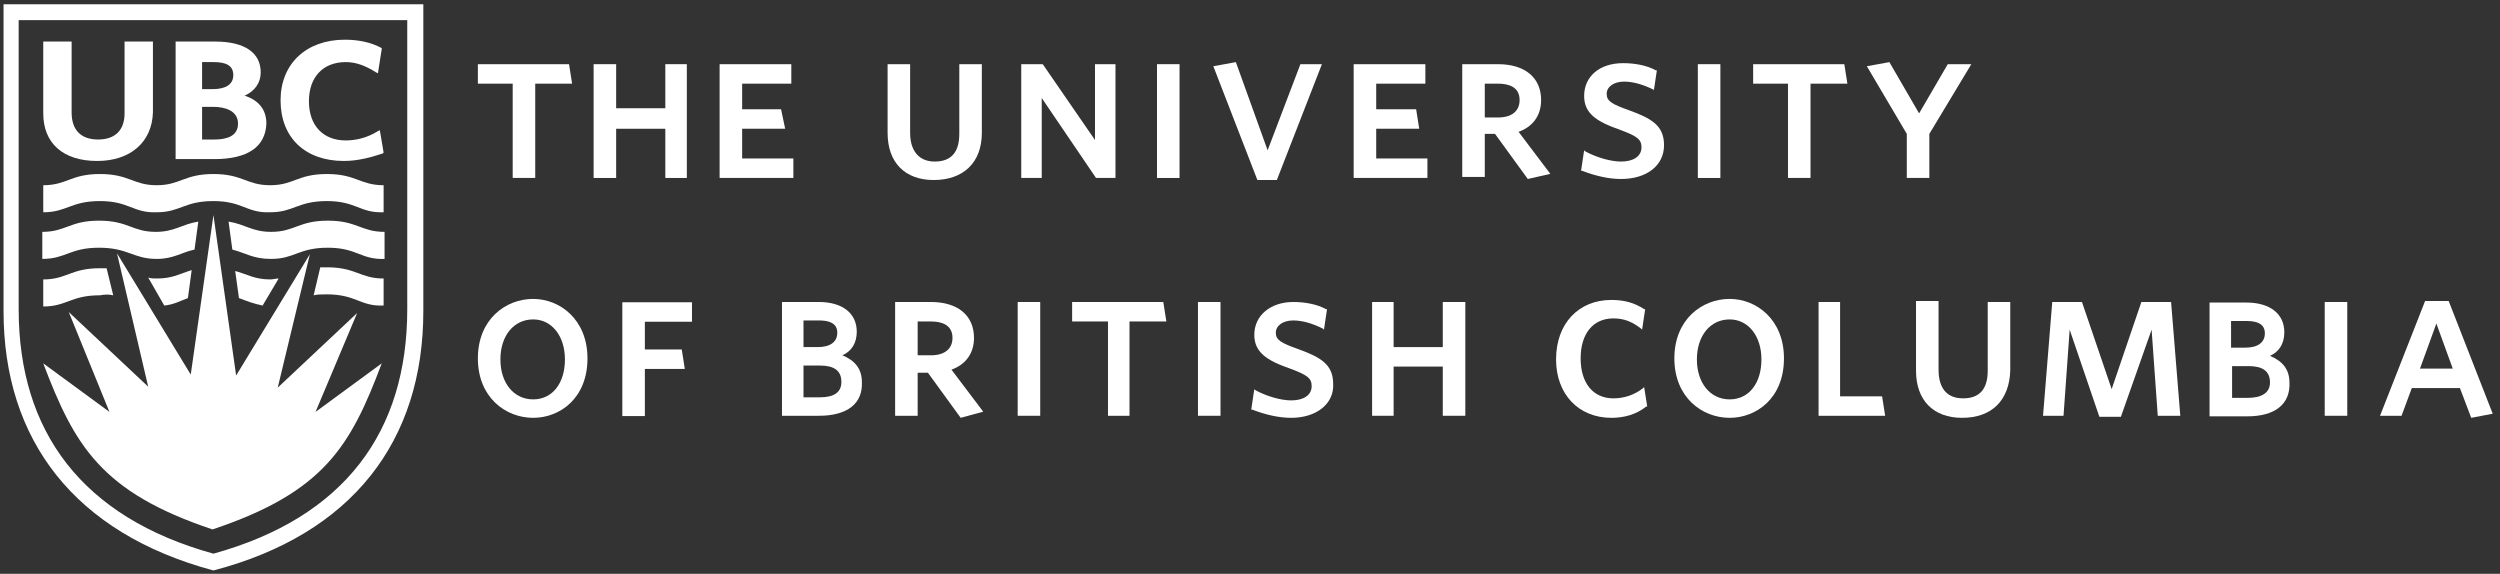 <?xml version="1.0" encoding="UTF-8" standalone="no"?>
<!DOCTYPE svg PUBLIC "-//W3C//DTD SVG 1.1//EN" "http://www.w3.org/Graphics/SVG/1.1/DTD/svg11.dtd">
<svg width="100%" height="100%" viewBox="0 0 244 56" version="1.1" xmlns="http://www.w3.org/2000/svg" xmlns:xlink="http://www.w3.org/1999/xlink" xml:space="preserve" xmlns:serif="http://www.serif.com/" style="fill-rule:evenodd;clip-rule:evenodd;stroke-linejoin:round;stroke-miterlimit:2;">
    <rect x="0" y="0" width="244" height="56" fill="#333333" stroke="none"/>
    <g transform="matrix(0.965,0,0,0.912,2.66,2.915)">
        <rect id="Artboard1" x="-2.757" y="-3.196" width="252.432" height="61.34" style="fill:none;"/>
        <g transform="matrix(1.036,0,0,1.097,-2.662,-3.135)">
            <g id="Artboard11" serif:id="Artboard1">
                <g>
                    <g transform="matrix(0.923,0,0,0.91,0.255,-0.551)">
                        <path d="M22.2,23.6L24.6,40.8L32.4,27.8L29,42.1L37.4,34.1L33,44.7L40,39.5C36.7,48.4 33.9,53.3 22.1,57.3C10.3,53.3 7.5,48.3 4.2,39.5L11.2,44.7L6.9,34L15.3,42L12,27.7L19.8,40.7L22.2,23.6Z" style="fill:white;fill-rule:nonzero;"/>
                    </g>
                    <g transform="matrix(0.923,0,0,0.91,0.255,-0.551)">
                        <path d="M9.9,17.8C6.3,17.8 4.2,15.9 4.2,12.7L4.2,5L7.2,5L7.2,12.6C7.2,14.5 8.2,15.5 10,15.5C11.8,15.5 12.8,14.5 12.8,12.7L12.8,5L15.8,5L15.8,12.6C15.7,15.8 13.4,17.8 9.9,17.8" style="fill:white;fill-rule:nonzero;"/>
                    </g>
                    <g transform="matrix(0.923,0,0,0.91,0.255,-0.551)">
                        <path d="M21,10.1L22.1,10.1C23.5,10.1 24.3,9.6 24.3,8.6C24.3,7.6 23.6,7.2 22.2,7.2L21,7.2L21,10.1ZM21,15.5L22.3,15.5C23.5,15.5 24.8,15.2 24.8,13.8C24.8,12.4 23.4,12 22.2,12L21,12L21,15.5ZM22.3,17.6L18.2,17.6L18.2,5L22.4,5C25.5,5 27.2,6.2 27.2,8.3C27.2,9.4 26.6,10.3 25.5,10.8C27,11.3 27.8,12.3 27.8,13.8C27.7,16.3 25.8,17.6 22.3,17.6" style="fill:white;fill-rule:nonzero;"/>
                    </g>
                    <g transform="matrix(0.923,0,0,0.91,0.255,-0.551)">
                        <path d="M36,17.8C31.9,17.8 29.3,15.3 29.3,11.3C29.3,7.4 32,4.8 36.1,4.8C37.6,4.8 38.9,5.1 40,5.7L40,5.8L39.6,8.4L39.4,8.3C38.3,7.6 37.3,7.2 36.2,7.2C33.8,7.2 32.3,8.8 32.3,11.4C32.3,14 33.8,15.6 36.2,15.6C37.3,15.6 38.5,15.3 39.6,14.6L39.8,14.5L40.2,16.9L40.1,17C38.9,17.4 37.5,17.8 36,17.8" style="fill:white;fill-rule:nonzero;"/>
                    </g>
                    <g transform="matrix(0.923,0,0,0.91,0.255,-0.551)">
                        <path d="M0,1L0,33.9C0,47.7 7.5,57.7 22.2,61.7C36.9,57.8 44.4,47.8 44.4,33.9L44.4,1L0,1ZM22.2,59.9C8.3,56 1.6,46.8 1.6,33.7L1.6,2.7L42.7,2.7L42.7,33.7C42.7,46.8 36.1,56 22.2,59.9" style="fill:white;fill-rule:nonzero;"/>
                    </g>
                    <g transform="matrix(0.923,0,0,0.91,0.255,-0.551)">
                        <path d="M22.2,22.1C25.3,22.1 25.7,23.4 28.2,23.3C30.7,23.3 31.1,22.1 34.2,22.1C37.3,22.1 37.7,23.4 40.2,23.3L40.2,20.4C37.7,20.4 37.3,19.2 34.2,19.2C31.1,19.2 30.7,20.4 28.2,20.4C25.7,20.4 25.3,19.2 22.2,19.2C19.1,19.2 18.7,20.4 16.2,20.4C13.7,20.4 13.3,19.2 10.2,19.2C7.1,19.2 6.7,20.4 4.2,20.4L4.2,23.3C6.7,23.3 7.1,22.1 10.2,22.1C13.3,22.1 13.7,23.4 16.2,23.3C18.7,23.3 19.1,22.1 22.2,22.1" style="fill:white;fill-rule:nonzero;"/>
                    </g>
                    <g transform="matrix(0.923,0,0,0.91,0.255,-0.551)">
                        <path d="M24.2,27.3C25.7,27.7 26.4,28.3 28.3,28.3C30.8,28.3 31.2,27.1 34.3,27.1C37.4,27.1 37.8,28.4 40.3,28.3L40.3,25.4C37.8,25.4 37.4,24.2 34.3,24.2C31.2,24.2 30.8,25.4 28.3,25.4C26.3,25.4 25.6,24.6 23.8,24.3L24.2,27.3Z" style="fill:white;fill-rule:nonzero;"/>
                    </g>
                    <g transform="matrix(0.923,0,0,0.91,0.255,-0.551)">
                        <path d="M16.2,28.3C18,28.3 18.8,27.6 20.2,27.3L20.6,24.3C18.8,24.6 18.1,25.4 16.1,25.4C13.6,25.4 13.2,24.2 10.1,24.2C7,24.2 6.6,25.4 4.1,25.4L4.1,28.3C6.6,28.3 7,27.1 10.1,27.1C13.2,27.1 13.7,28.3 16.2,28.3" style="fill:white;fill-rule:nonzero;"/>
                    </g>
                    <g transform="matrix(0.923,0,0,0.91,0.255,-0.551)">
                        <path d="M24.9,32.5C25.7,32.8 26.4,33.1 27.4,33.3L29.1,30.4C28.8,30.4 28.5,30.5 28.2,30.5C26.5,30.5 25.7,29.9 24.5,29.6L24.9,32.5Z" style="fill:white;fill-rule:nonzero;"/>
                    </g>
                    <g transform="matrix(0.923,0,0,0.91,0.255,-0.551)">
                        <path d="M32.8,32.2C33.2,32.1 33.7,32.1 34.2,32.1C37.3,32.1 37.7,33.4 40.2,33.3L40.2,30.4C37.7,30.4 37.3,29.2 34.2,29.2L33.5,29.2L32.8,32.2Z" style="fill:white;fill-rule:nonzero;"/>
                    </g>
                    <g transform="matrix(0.923,0,0,0.91,0.255,-0.551)">
                        <path d="M11.6,32.2L10.9,29.3L10.2,29.3C7.1,29.3 6.7,30.5 4.2,30.5L4.2,33.4C6.7,33.4 7.1,32.2 10.2,32.2C10.7,32.1 11.2,32.1 11.6,32.2" style="fill:white;fill-rule:nonzero;"/>
                    </g>
                    <g transform="matrix(0.923,0,0,0.91,0.255,-0.551)">
                        <path d="M17,33.3C18,33.2 18.7,32.8 19.5,32.5L19.9,29.5C18.6,29.9 17.9,30.4 16.2,30.4C15.9,30.4 15.6,30.4 15.3,30.3L17,33.3Z" style="fill:white;fill-rule:nonzero;"/>
                    </g>
                    <g transform="matrix(1,0,0,1,-19.139,-0.295)">
                        <path d="M71.3,17.6L69.1,17.6L69.1,8.4L65.7,8.4L65.7,6.5L74.6,6.5L74.9,8.4L71.3,8.4L71.3,17.6Z" style="fill:white;fill-rule:nonzero;"/>
                    </g>
                    <g transform="matrix(1,0,0,1,-21.139,-0.295)">
                        <path d="M88.1,17.6L86,17.6L86,12.8L81.2,12.8L81.2,17.6L79,17.6L79,6.5L81.2,6.5L81.2,10.8L86,10.8L86,6.5L88.1,6.5L88.1,17.6Z" style="fill:white;fill-rule:nonzero;"/>
                    </g>
                    <g transform="matrix(1,0,0,1,-24.139,-0.295)">
                        <path d="M101.5,17.6L94.3,17.6L94.3,6.5L101.3,6.5L101.3,8.4L96.5,8.4L96.5,10.9L100.3,10.9L100.7,12.8L96.5,12.8L96.5,15.7L101.5,15.7L101.5,17.6Z" style="fill:white;fill-rule:nonzero;"/>
                    </g>
                    <g transform="matrix(1,0,0,1,-27.139,-0.295)">
                        <path d="M118.2,17.8C115.4,17.8 113.7,16.1 113.7,13.2L113.7,6.5L115.9,6.5L115.9,13.2C115.9,15 116.8,16 118.3,16C119.9,16 120.7,15.1 120.7,13.3L120.7,6.5L122.9,6.5L122.9,13.2C122.9,16.1 121.1,17.8 118.2,17.8" style="fill:white;fill-rule:nonzero;"/>
                    </g>
                    <g transform="matrix(1,0,0,1,-29.092,-0.295)">
                        <path d="M137.9,17.6L136,17.6L130.7,9.8L130.7,17.6L128.7,17.6L128.7,6.5L130.8,6.5L135.9,13.9L135.9,6.5L137.9,6.5L137.9,17.6Z" style="fill:white;fill-rule:nonzero;"/>
                    </g>
                    <g transform="matrix(1,0,0,1,-31.139,-0.295)">
                        <rect x="144" y="6.5" width="2.2" height="11.1" style="fill:white;"/>
                    </g>
                    <g transform="matrix(1,0,0,1,-32.139,-0.295)">
                        <path d="M156.7,17.8L154.8,17.8L150.5,6.7L152.7,6.3L155.8,14.9L159,6.5L161.1,6.5L156.7,17.8Z" style="fill:white;fill-rule:nonzero;"/>
                    </g>
                    <g transform="matrix(1,0,0,1,-33.139,-0.295)">
                        <path d="M172.4,17.6L165.2,17.6L165.2,6.5L172.2,6.5L172.2,8.4L167.4,8.4L167.4,10.9L171.3,10.9L171.6,12.8L167.4,12.8L167.4,15.7L172.4,15.7L172.4,17.6Z" style="fill:white;fill-rule:nonzero;"/>
                    </g>
                    <g transform="matrix(1,0,0,1,-35.139,-0.295)">
                        <path d="M184.2,17.7L181,13.3L180,13.3L180,17.5L177.8,17.5L177.8,6.5L181.3,6.5C183.9,6.5 185.5,7.8 185.5,10C185.5,11.5 184.7,12.6 183.3,13.1L186.4,17.2L184.2,17.7ZM180,11.7L181.3,11.7C182.6,11.7 183.4,11.1 183.4,10C183.4,8.7 182.3,8.4 181.3,8.4L180,8.4L180,11.7Z" style="fill:white;fill-rule:nonzero;"/>
                    </g>
                    <g transform="matrix(1,0,0,1,-36.139,-0.295)">
                        <path d="M194.3,17.7C193.1,17.7 191.8,17.4 190.5,16.9L190.4,16.9L190.7,14.9L190.8,15C191.9,15.6 193.3,16 194.3,16C195.5,16 196.3,15.5 196.3,14.6C196.3,13.8 195.8,13.5 194.2,12.9C191.9,12.1 190.7,11.3 190.7,9.6C190.7,7.7 192.2,6.4 194.5,6.4C195.6,6.4 196.8,6.6 197.7,7.1L197.8,7.1L197.5,9.1L197.5,9C196.5,8.5 195.5,8.2 194.6,8.2C193.6,8.2 192.9,8.7 192.9,9.4C192.9,10.1 193.4,10.4 195.1,11C197.3,11.8 198.5,12.5 198.5,14.4C198.5,16.4 196.8,17.7 194.3,17.7" style="fill:white;fill-rule:nonzero;"/>
                    </g>
                    <g transform="matrix(1,0,0,1,-38.139,-0.295)">
                        <rect x="203.8" y="6.5" width="2.2" height="11.1" style="fill:white;"/>
                    </g>
                    <g transform="matrix(1,0,0,1,-39.139,-0.295)">
                        <path d="M215.8,17.6L213.6,17.6L213.6,8.4L210.2,8.4L210.2,6.5L219.1,6.5L219.4,8.4L215.8,8.4L215.8,17.6Z" style="fill:white;fill-rule:nonzero;"/>
                    </g>
                    <g transform="matrix(1,0,0,1,-39.139,-0.295)">
                        <path d="M227.4,17.6L225.2,17.6L225.2,13.3L221.3,6.7L223.5,6.3L226.4,11.3L229.2,6.5L231.5,6.5L227.4,13.3L227.4,17.6Z" style="fill:white;fill-rule:nonzero;"/>
                    </g>
                    <g transform="matrix(1,0,0,1,-19.139,0.705)">
                        <path d="M71.1,40C68.4,40 65.7,38 65.7,34.2C65.7,30.4 68.4,28.4 71.1,28.4C73.7,28.4 76.4,30.4 76.4,34.2C76.4,38.1 73.7,40 71.1,40M71.1,30.4C69.2,30.4 67.9,32 67.9,34.3C67.9,36.6 69.2,38.2 71.1,38.2C73,38.2 74.2,36.6 74.2,34.3C74.2,32 72.9,30.4 71.1,30.4" style="fill:white;fill-rule:nonzero;"/>
                    </g>
                    <g transform="matrix(1,0,0,1,-20.736,0.733)">
                        <path d="M83.6,39.8L81.4,39.8L81.4,28.7L88.2,28.7L88.2,30.6L83.6,30.6L83.6,33.3L87.2,33.3L87.5,35.2L83.6,35.2L83.6,39.8Z" style="fill:white;fill-rule:nonzero;"/>
                    </g>
                    <g transform="matrix(1,0,0,1,-23.75,0.705)">
                        <path d="M103.6,39.8L100,39.8L100,28.7L103.6,28.7C105.9,28.7 107.3,29.8 107.3,31.6C107.3,32.7 106.8,33.5 105.9,33.9C107.1,34.4 107.8,35.2 107.8,36.5C107.9,38.6 106.4,39.8 103.6,39.8M102.1,38L103.7,38C105.1,38 105.8,37.5 105.8,36.5C105.8,35.4 105.1,34.9 103.7,34.9L102.1,34.9L102.1,38ZM102.1,33.1L103.5,33.1C104.7,33.1 105.4,32.6 105.4,31.7C105.4,31.2 105.2,30.5 103.6,30.5L102.1,30.5L102.1,33.1Z" style="fill:white;fill-rule:nonzero;"/>
                    </g>
                    <g transform="matrix(1,0,0,1,-25.804,0.705)">
                        <path d="M119.5,40L116.3,35.6L115.3,35.6L115.3,39.8L113.1,39.8L113.1,28.7L116.6,28.7C119.2,28.7 120.8,30 120.8,32.2C120.8,33.7 120,34.8 118.6,35.3L121.7,39.4L119.5,40ZM115.3,33.9L116.6,33.9C117.9,33.9 118.7,33.3 118.7,32.2C118.7,30.9 117.6,30.6 116.6,30.6L115.3,30.6L115.3,33.9Z" style="fill:white;fill-rule:nonzero;"/>
                    </g>
                    <g transform="matrix(1,0,0,1,-27.139,0.705)">
                        <rect x="126.4" y="28.7" width="2.2" height="11.1" style="fill:white;"/>
                    </g>
                    <g transform="matrix(1,0,0,1,-28.224,0.705)">
                        <path d="M138.4,39.8L136.3,39.8L136.3,30.6L132.8,30.6L132.8,28.7L141.7,28.7L142,30.6L138.4,30.6L138.4,39.8Z" style="fill:white;fill-rule:nonzero;"/>
                    </g>
                    <g transform="matrix(1,0,0,1,-29.139,0.705)">
                        <rect x="146" y="28.7" width="2.2" height="11.1" style="fill:white;"/>
                    </g>
                    <g transform="matrix(1,0,0,1,-31.139,0.705)">
                        <path d="M157.1,40C155.9,40 154.6,39.7 153.3,39.2L153.2,39.2L153.5,37.2L153.6,37.3C154.7,37.9 156.1,38.3 157.1,38.3C158.3,38.3 159.1,37.8 159.1,36.9C159.1,36.1 158.6,35.8 157,35.2C154.7,34.4 153.5,33.6 153.5,31.9C153.5,30 155.1,28.7 157.3,28.7C158.4,28.7 159.6,28.9 160.5,29.4L160.6,29.4L160.3,31.4L160.2,31.3C159.2,30.8 158.2,30.5 157.3,30.5C156.3,30.5 155.6,31 155.6,31.7C155.6,32.4 156.1,32.7 157.8,33.3C160,34.1 161.2,34.8 161.2,36.7C161.3,38.6 159.6,40 157.1,40" style="fill:white;fill-rule:nonzero;"/>
                    </g>
                    <g transform="matrix(1,0,0,1,-32.139,0.705)">
                        <path d="M175.1,39.8L172.9,39.8L172.9,35L168.1,35L168.1,39.8L166,39.8L166,28.7L168.1,28.7L168.1,33.1L172.9,33.1L172.9,28.7L175.1,28.7L175.1,39.8Z" style="fill:white;fill-rule:nonzero;"/>
                    </g>
                    <g transform="matrix(1,0,0,1,-34.58,0.705)">
                        <path d="M191.8,40C188.6,40 186.4,37.7 186.4,34.3C186.4,30.8 188.6,28.5 191.8,28.5C193.1,28.5 194.1,28.8 195,29.4L195.1,29.4L194.8,31.4L194.7,31.3C193.8,30.6 193,30.3 192,30.3C190,30.3 188.8,31.8 188.8,34.2C188.8,36.6 190,38.1 192,38.1C193,38.1 194,37.8 194.9,37.1L195,37L195.3,38.9L195.2,38.9C194.2,39.7 193,40 191.8,40" style="fill:white;fill-rule:nonzero;"/>
                    </g>
                    <g transform="matrix(1,0,0,1,-35.831,0.705)">
                        <path d="M204.6,40C201.9,40 199.2,38 199.2,34.2C199.2,30.4 201.9,28.4 204.6,28.4C207.2,28.4 209.9,30.4 209.9,34.2C209.9,38.1 207.2,40 204.6,40M204.6,30.4C202.7,30.4 201.4,32 201.4,34.3C201.4,36.6 202.7,38.2 204.6,38.2C206.5,38.2 207.7,36.6 207.7,34.3C207.7,32 206.4,30.4 204.6,30.4" style="fill:white;fill-rule:nonzero;"/>
                    </g>
                    <g transform="matrix(1,0,0,1,-37.252,0.705)">
                        <path d="M221.2,39.8L214.7,39.8L214.7,28.7L216.8,28.7L216.8,37.9L220.9,37.9L221.2,39.8Z" style="fill:white;fill-rule:nonzero;"/>
                    </g>
                    <g transform="matrix(1,0,0,1,-38.139,0.705)">
                        <path d="M229.6,40C226.8,40 225.1,38.3 225.1,35.4L225.1,28.6L227.3,28.6L227.3,35.3C227.3,37.1 228.1,38.1 229.7,38.1C231.3,38.1 232.1,37.2 232.1,35.4L232.1,28.7L234.3,28.7L234.3,35.4C234.2,38.3 232.5,40 229.6,40" style="fill:white;fill-rule:nonzero;"/>
                    </g>
                    <g transform="matrix(1,0,0,1,-40.139,0.705)">
                        <path d="M247.1,39.9L245,39.9L242.1,31.4L241.5,39.8L239.5,39.8L240.4,28.7L243.3,28.7L246.2,37.2L249.1,28.7L252,28.7L252.9,39.8L250.7,39.8L250.1,31.4L247.1,39.9Z" style="fill:white;fill-rule:nonzero;"/>
                    </g>
                    <g transform="matrix(1,0,0,1,-43.083,0.759)">
                        <path d="M262.4,39.8L258.7,39.8L258.7,28.7L262.3,28.7C264.6,28.7 266,29.8 266,31.6C266,32.7 265.5,33.5 264.6,33.9C265.8,34.4 266.5,35.2 266.5,36.5C266.6,38.6 265.1,39.8 262.4,39.8M260.8,38L262.4,38C263.8,38 264.6,37.5 264.6,36.5C264.6,35.4 263.9,34.9 262.5,34.9L260.9,34.9L260.9,38L260.8,38ZM260.8,33.1L262.2,33.1C263.4,33.1 264.1,32.6 264.1,31.7C264.1,31.2 263.9,30.5 262.3,30.5L260.8,30.5L260.8,33.1Z" style="fill:white;fill-rule:nonzero;"/>
                    </g>
                    <g transform="matrix(1,0,0,1,-45.139,0.705)">
                        <rect x="272" y="28.7" width="2.2" height="11.1" style="fill:white;"/>
                    </g>
                    <g transform="matrix(1,0,0,1,-46.139,0.705)">
                        <path d="M287.3,40L286.2,37.1L281.5,37.1L280.5,39.8L278.4,39.8L282.8,28.6L285.1,28.6L289.4,39.6L287.3,40ZM282.3,35.2L285.5,35.2C285.3,34.6 284.5,32.5 283.9,30.8L282.3,35.2Z" style="fill:white;fill-rule:nonzero;"/>
                    </g>
                </g>
            </g>
        </g>
    </g>
</svg>
